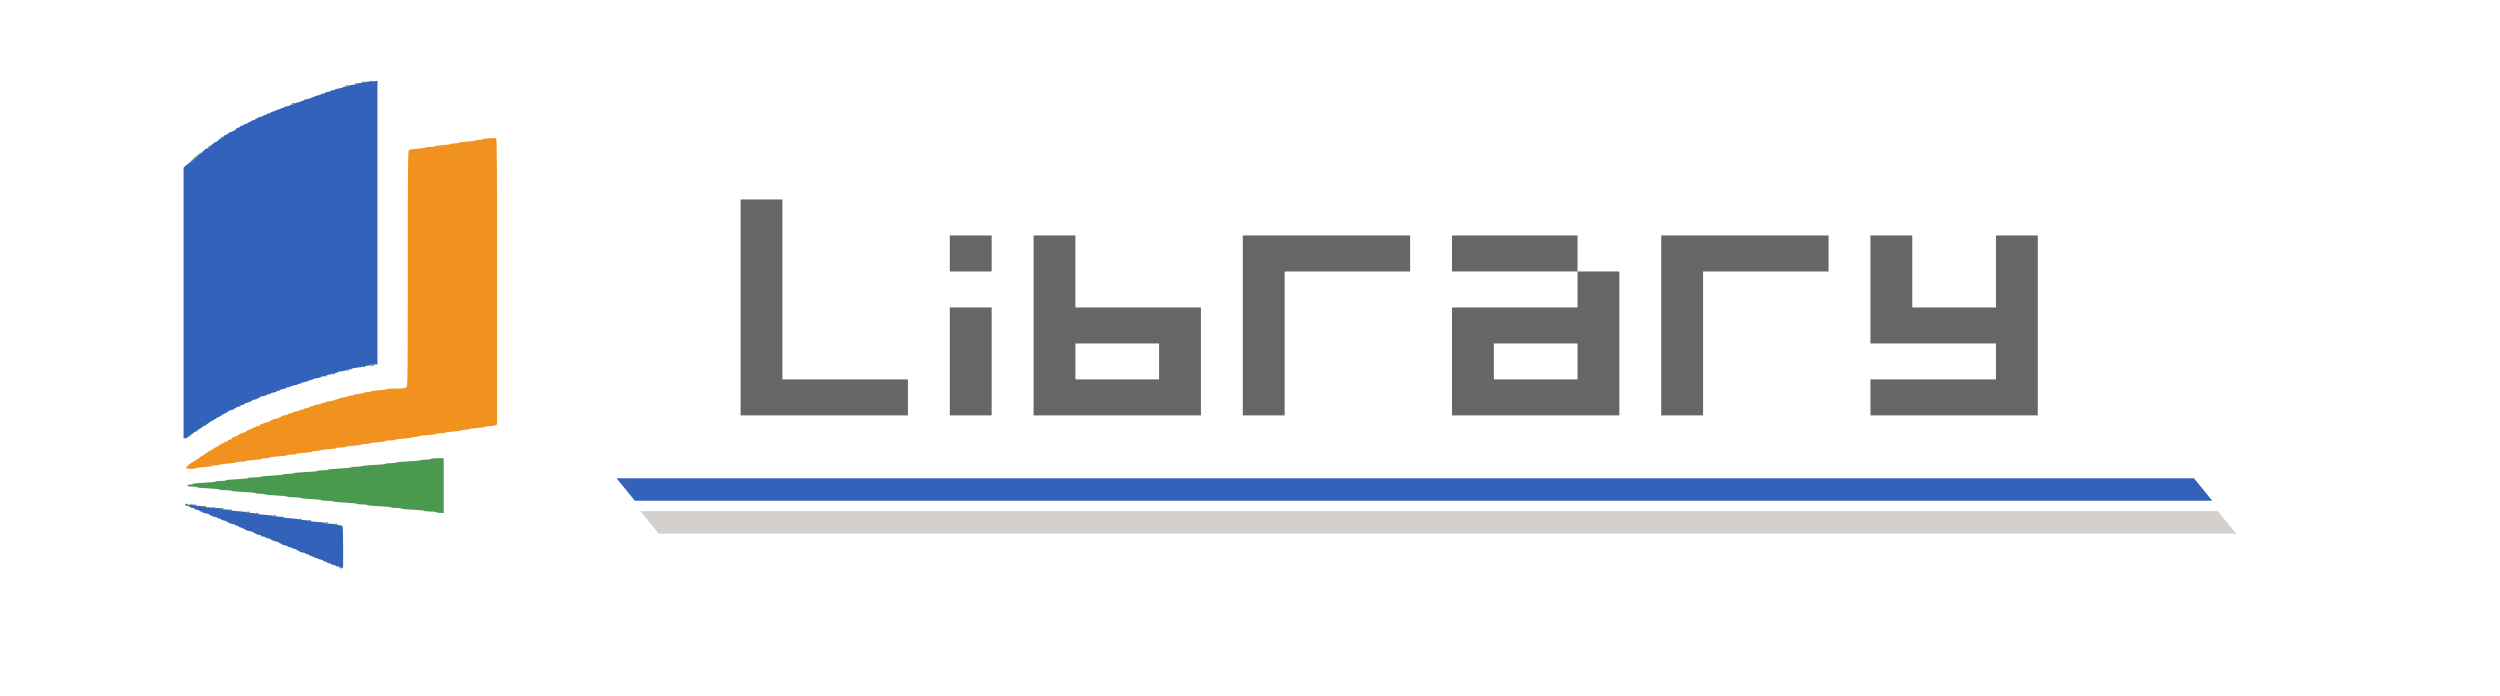 <?xml version="1.0" encoding="UTF-8" standalone="no"?>
<!-- Generator: Adobe Illustrator 16.0.3, SVG Export Plug-In . SVG Version: 6.00 Build 0)  -->

<svg
   xmlns:dc="http://purl.org/dc/elements/1.1/"
   xmlns:cc="http://creativecommons.org/ns#"
   xmlns:rdf="http://www.w3.org/1999/02/22-rdf-syntax-ns#"
   xmlns:svg="http://www.w3.org/2000/svg"
   xmlns="http://www.w3.org/2000/svg"
   xmlns:sodipodi="http://sodipodi.sourceforge.net/DTD/sodipodi-0.dtd"
   xmlns:inkscape="http://www.inkscape.org/namespaces/inkscape"
   version="1.1"
   id="TEXT"
   x="0px"
   y="0px"
   width="566.929px"
   height="157.78px"
   viewBox="0 -0.001 566.929 157.78"
   enable-background="new 0 -0.001 566.929 157.78"
   xml:space="preserve"
   sodipodi:docname="library.svg"
   inkscape:version="0.92.4 (5da689c313, 2019-01-14)"><defs
   id="defs337"><clipPath
     id="clipPath16"
     clipPathUnits="userSpaceOnUse"><path
       inkscape:connector-curvature="0"
       id="path18"
       d="M 0,64.592 H 377.368 V 0 H 0 Z" /></clipPath></defs><sodipodi:namedview
   pagecolor="#ffffff"
   bordercolor="#666666"
   borderopacity="1"
   objecttolerance="10"
   gridtolerance="10"
   guidetolerance="10"
   inkscape:pageopacity="0"
   inkscape:pageshadow="2"
   inkscape:window-width="640"
   inkscape:window-height="480"
   id="namedview335"
   showgrid="false"
   inkscape:zoom="1.7810845"
   inkscape:cx="186.88336"
   inkscape:cy="-20.489691"
   inkscape:current-layer="TEXT" />
<linearGradient
   id="SVGID_1_"
   gradientUnits="userSpaceOnUse"
   x1="558.128"
   y1="955.598"
   x2="11.77"
   y2="955.598"
   gradientTransform="matrix(1 0 0 1 -0.18 -875.41)">
	<stop
   offset="0"
   style="stop-color:#013A67"
   id="stop2" />
	<stop
   offset="1"
   style="stop-color:#6CD1FF"
   id="stop4" />
</linearGradient>

<linearGradient
   id="SVGID_2_"
   gradientUnits="userSpaceOnUse"
   x1="64.71"
   y1="938.789"
   x2="60.765"
   y2="934.845"
   gradientTransform="matrix(1 0 0 1 -0.18 -875.41)">
	<stop
   offset="0"
   style="stop-color:#08406F"
   id="stop9" />
	<stop
   offset="1"
   style="stop-color:#60C5F5"
   id="stop11" />
</linearGradient>

<linearGradient
   id="SVGID_3_"
   gradientUnits="userSpaceOnUse"
   x1="123.295"
   y1="1013.91"
   x2="119.67"
   y2="1010.285"
   gradientTransform="matrix(1 0 0 1 -0.18 -875.41)">
	<stop
   offset="0"
   style="stop-color:#08406F"
   id="stop16" />
	<stop
   offset="1"
   style="stop-color:#60C5F5"
   id="stop18" />
</linearGradient>

<linearGradient
   id="SVGID_4_"
   gradientUnits="userSpaceOnUse"
   x1="25.724"
   y1="994.051"
   x2="25.724"
   y2="989.738"
   gradientTransform="matrix(1 0 0 1 -0.18 -875.41)">
	<stop
   offset="0"
   style="stop-color:#08406F"
   id="stop23" />
	<stop
   offset="1"
   style="stop-color:#60C5F5"
   id="stop25" />
</linearGradient>

<linearGradient
   id="SVGID_5_"
   gradientUnits="userSpaceOnUse"
   x1="121.186"
   y1="1033.182"
   x2="121.186"
   y2="1028.725"
   gradientTransform="matrix(1 0 0 1 -0.18 -875.41)">
	<stop
   offset="0"
   style="stop-color:#08406F"
   id="stop30" />
	<stop
   offset="1"
   style="stop-color:#60C5F5"
   id="stop32" />
</linearGradient>

<linearGradient
   id="SVGID_6_"
   gradientUnits="userSpaceOnUse"
   x1="427.694"
   y1="994.023"
   x2="427.694"
   y2="989.557"
   gradientTransform="matrix(1 0 0 1 -0.18 -875.41)">
	<stop
   offset="0"
   style="stop-color:#08406F"
   id="stop37" />
	<stop
   offset="1"
   style="stop-color:#60C5F5"
   id="stop39" />
</linearGradient>

<linearGradient
   id="SVGID_7_"
   gradientUnits="userSpaceOnUse"
   x1="251.065"
   y1="994.894"
   x2="251.065"
   y2="990.416"
   gradientTransform="matrix(1 0 0 1 -0.18 -875.41)">
	<stop
   offset="0"
   style="stop-color:#08406F"
   id="stop44" />
	<stop
   offset="1"
   style="stop-color:#60C5F5"
   id="stop46" />
</linearGradient>

<linearGradient
   id="SVGID_8_"
   gradientUnits="userSpaceOnUse"
   x1="522.281"
   y1="882.188"
   x2="522.281"
   y2="877.324"
   gradientTransform="matrix(1 0 0 1 -0.18 -875.41)">
	<stop
   offset="0"
   style="stop-color:#08406F"
   id="stop51" />
	<stop
   offset="1"
   style="stop-color:#60C5F5"
   id="stop53" />
</linearGradient>

<linearGradient
   id="SVGID_9_"
   gradientUnits="userSpaceOnUse"
   x1="515.013"
   y1="906.715"
   x2="515.013"
   y2="902.505"
   gradientTransform="matrix(1 0 0 1 -0.18 -875.41)">
	<stop
   offset="0"
   style="stop-color:#08406F"
   id="stop58" />
	<stop
   offset="1"
   style="stop-color:#60C5F5"
   id="stop60" />
</linearGradient>

<linearGradient
   id="SVGID_10_"
   gradientUnits="userSpaceOnUse"
   x1="459.37"
   y1="950.231"
   x2="459.37"
   y2="946.512"
   gradientTransform="matrix(1 0 0 1 -0.18 -875.41)">
	<stop
   offset="0"
   style="stop-color:#08406F"
   id="stop65" />
	<stop
   offset="1"
   style="stop-color:#60C5F5"
   id="stop67" />
</linearGradient>

<linearGradient
   id="SVGID_11_"
   gradientUnits="userSpaceOnUse"
   x1="490.161"
   y1="925.111"
   x2="490.161"
   y2="919.557"
   gradientTransform="matrix(1 0 0 1 -0.18 -875.41)">
	<stop
   offset="0"
   style="stop-color:#08406F"
   id="stop72" />
	<stop
   offset="1"
   style="stop-color:#60C5F5"
   id="stop74" />
</linearGradient>

<linearGradient
   id="SVGID_12_"
   gradientUnits="userSpaceOnUse"
   x1="74.389"
   y1="968.825"
   x2="70.846"
   y2="965.282"
   gradientTransform="matrix(1 0 0 1 -0.18 -875.41)">
	<stop
   offset="0"
   style="stop-color:#08406F"
   id="stop79" />
	<stop
   offset="1"
   style="stop-color:#60C5F5"
   id="stop81" />
</linearGradient>

<linearGradient
   id="SVGID_13_"
   gradientUnits="userSpaceOnUse"
   x1="120.255"
   y1="904.369"
   x2="114.889"
   y2="904.369"
   gradientTransform="matrix(1 0 0 1 -0.18 -875.41)">
	<stop
   offset="0"
   style="stop-color:#08406F"
   id="stop86" />
	<stop
   offset="1"
   style="stop-color:#60C5F5"
   id="stop88" />
</linearGradient>

<linearGradient
   id="SVGID_14_"
   gradientUnits="userSpaceOnUse"
   x1="173.081"
   y1="919.961"
   x2="166.421"
   y2="919.961"
   gradientTransform="matrix(1 0 0 1 -0.18 -875.41)">
	<stop
   offset="0"
   style="stop-color:#08406F"
   id="stop93" />
	<stop
   offset="1"
   style="stop-color:#60C5F5"
   id="stop95" />
</linearGradient>

<linearGradient
   id="SVGID_15_"
   gradientUnits="userSpaceOnUse"
   x1="255.988"
   y1="925.216"
   x2="249.995"
   y2="925.216"
   gradientTransform="matrix(1 0 0 1 -0.18 -875.41)">
	<stop
   offset="0"
   style="stop-color:#08406F"
   id="stop100" />
	<stop
   offset="1"
   style="stop-color:#60C5F5"
   id="stop102" />
</linearGradient>

<linearGradient
   id="SVGID_16_"
   gradientUnits="userSpaceOnUse"
   x1="349.277"
   y1="904.625"
   x2="343.576"
   y2="904.625"
   gradientTransform="matrix(1 0 0 1 -0.18 -875.41)">
	<stop
   offset="0"
   style="stop-color:#08406F"
   id="stop107" />
	<stop
   offset="1"
   style="stop-color:#60C5F5"
   id="stop109" />
</linearGradient>

<linearGradient
   id="SVGID_17_"
   gradientUnits="userSpaceOnUse"
   x1="400.96"
   y1="918.446"
   x2="395.164"
   y2="918.446"
   gradientTransform="matrix(1 0 0 1 -0.18 -875.41)">
	<stop
   offset="0"
   style="stop-color:#08406F"
   id="stop114" />
	<stop
   offset="1"
   style="stop-color:#60C5F5"
   id="stop116" />
</linearGradient>

<linearGradient
   id="SVGID_18_"
   gradientUnits="userSpaceOnUse"
   x1="101.765"
   y1="968.938"
   x2="96.654"
   y2="968.938"
   gradientTransform="matrix(1 0 0 1 -0.18 -875.41)">
	<stop
   offset="0"
   style="stop-color:#08406F"
   id="stop121" />
	<stop
   offset="1"
   style="stop-color:#60C5F5"
   id="stop123" />
</linearGradient>

<linearGradient
   id="SVGID_19_"
   gradientUnits="userSpaceOnUse"
   x1="121.249"
   y1="973.838"
   x2="117.696"
   y2="970.286"
   gradientTransform="matrix(1 0 0 1 -0.18 -875.41)">
	<stop
   offset="0"
   style="stop-color:#08406F"
   id="stop128" />
	<stop
   offset="1"
   style="stop-color:#60C5F5"
   id="stop130" />
</linearGradient>

<linearGradient
   id="SVGID_20_"
   gradientUnits="userSpaceOnUse"
   x1="553.436"
   y1="892.5"
   x2="549.767"
   y2="888.831"
   gradientTransform="matrix(1 0 0 1 -0.18 -875.41)">
	<stop
   offset="0"
   style="stop-color:#08406F"
   id="stop135" />
	<stop
   offset="1"
   style="stop-color:#60C5F5"
   id="stop137" />
</linearGradient>

<linearGradient
   id="SVGID_21_"
   gradientUnits="userSpaceOnUse"
   x1="145.994"
   y1="969.879"
   x2="140.596"
   y2="969.879"
   gradientTransform="matrix(1 0 0 1 -0.18 -875.41)">
	<stop
   offset="0"
   style="stop-color:#08406F"
   id="stop142" />
	<stop
   offset="1"
   style="stop-color:#60C5F5"
   id="stop144" />
</linearGradient>

<linearGradient
   id="SVGID_22_"
   gradientUnits="userSpaceOnUse"
   x1="148.777"
   y1="907.01"
   x2="144.289"
   y2="902.522"
   gradientTransform="matrix(1 0 0 1 -0.18 -875.41)">
	<stop
   offset="0"
   style="stop-color:#08406F"
   id="stop149" />
	<stop
   offset="1"
   style="stop-color:#60C5F5"
   id="stop151" />
</linearGradient>

<linearGradient
   id="SVGID_23_"
   gradientUnits="userSpaceOnUse"
   x1="215.846"
   y1="922.321"
   x2="211.688"
   y2="918.164"
   gradientTransform="matrix(1 0 0 1 -0.18 -875.41)">
	<stop
   offset="0"
   style="stop-color:#08406F"
   id="stop156" />
	<stop
   offset="1"
   style="stop-color:#60C5F5"
   id="stop158" />
</linearGradient>

<linearGradient
   id="SVGID_24_"
   gradientUnits="userSpaceOnUse"
   x1="304.316"
   y1="927.811"
   x2="299.932"
   y2="923.426"
   gradientTransform="matrix(1 0 0 1 -0.18 -875.41)">
	<stop
   offset="0"
   style="stop-color:#08406F"
   id="stop163" />
	<stop
   offset="1"
   style="stop-color:#60C5F5"
   id="stop165" />
</linearGradient>

<linearGradient
   id="SVGID_25_"
   gradientUnits="userSpaceOnUse"
   x1="376.971"
   y1="906.861"
   x2="372.763"
   y2="902.653"
   gradientTransform="matrix(1 0 0 1 -0.18 -875.41)">
	<stop
   offset="0"
   style="stop-color:#08406F"
   id="stop170" />
	<stop
   offset="1"
   style="stop-color:#60C5F5"
   id="stop172" />
</linearGradient>

<linearGradient
   id="SVGID_26_"
   gradientUnits="userSpaceOnUse"
   x1="488.738"
   y1="935.265"
   x2="485.282"
   y2="931.809"
   gradientTransform="matrix(1 0 0 1 -0.18 -875.41)">
	<stop
   offset="0"
   style="stop-color:#08406F"
   id="stop177" />
	<stop
   offset="1"
   style="stop-color:#60C5F5"
   id="stop179" />
</linearGradient>

<linearGradient
   id="SVGID_27_"
   gradientUnits="userSpaceOnUse"
   x1="499.808"
   y1="979.377"
   x2="495.849"
   y2="975.418"
   gradientTransform="matrix(1 0 0 1 -0.18 -875.41)">
	<stop
   offset="0"
   style="stop-color:#08406F"
   id="stop184" />
	<stop
   offset="1"
   style="stop-color:#60C5F5"
   id="stop186" />
</linearGradient>

<linearGradient
   id="SVGID_28_"
   gradientUnits="userSpaceOnUse"
   x1="441.837"
   y1="921.613"
   x2="437.555"
   y2="917.331"
   gradientTransform="matrix(1 0 0 1 -0.18 -875.41)">
	<stop
   offset="0"
   style="stop-color:#08406F"
   id="stop191" />
	<stop
   offset="1"
   style="stop-color:#60C5F5"
   id="stop193" />
</linearGradient>

<linearGradient
   id="SVGID_29_"
   gradientUnits="userSpaceOnUse"
   x1="486.859"
   y1="916.649"
   x2="481.745"
   y2="911.535"
   gradientTransform="matrix(1 0 0 1 -0.18 -875.41)">
	<stop
   offset="0"
   style="stop-color:#08406F"
   id="stop198" />
	<stop
   offset="1"
   style="stop-color:#60C5F5"
   id="stop200" />
</linearGradient>

<linearGradient
   id="SVGID_30_"
   gradientUnits="userSpaceOnUse"
   x1="185.977"
   y1="992.33"
   x2="182.335"
   y2="988.688"
   gradientTransform="matrix(1 0 0 1 -0.18 -875.41)">
	<stop
   offset="0"
   style="stop-color:#08406F"
   id="stop205" />
	<stop
   offset="1"
   style="stop-color:#60C5F5"
   id="stop207" />
</linearGradient>

<linearGradient
   id="SVGID_31_"
   gradientUnits="userSpaceOnUse"
   x1="303.028"
   y1="969.14"
   x2="299.387"
   y2="965.499"
   gradientTransform="matrix(1 0 0 1 -0.18 -875.41)">
	<stop
   offset="0"
   style="stop-color:#08406F"
   id="stop212" />
	<stop
   offset="1"
   style="stop-color:#60C5F5"
   id="stop214" />
</linearGradient>

<linearGradient
   id="SVGID_32_"
   gradientUnits="userSpaceOnUse"
   x1="349.889"
   y1="973.085"
   x2="346.38"
   y2="969.576"
   gradientTransform="matrix(1 0 0 1 -0.18 -875.41)">
	<stop
   offset="0"
   style="stop-color:#08406F"
   id="stop219" />
	<stop
   offset="1"
   style="stop-color:#60C5F5"
   id="stop221" />
</linearGradient>

<linearGradient
   id="SVGID_33_"
   gradientUnits="userSpaceOnUse"
   x1="370.804"
   y1="993.64"
   x2="366.381"
   y2="989.217"
   gradientTransform="matrix(1 0 0 1 -0.18 -875.41)">
	<stop
   offset="0"
   style="stop-color:#08406F"
   id="stop226" />
	<stop
   offset="1"
   style="stop-color:#60C5F5"
   id="stop228" />
</linearGradient>

<linearGradient
   id="SVGID_34_"
   gradientUnits="userSpaceOnUse"
   x1="229.457"
   y1="971.769"
   x2="223.419"
   y2="971.769"
   gradientTransform="matrix(1 0 0 1 -0.18 -875.41)">
	<stop
   offset="0"
   style="stop-color:#08406F"
   id="stop233" />
	<stop
   offset="1"
   style="stop-color:#60C5F5"
   id="stop235" />
</linearGradient>

<linearGradient
   id="SVGID_35_"
   gradientUnits="userSpaceOnUse"
   x1="330.304"
   y1="968.519"
   x2="325.092"
   y2="968.519"
   gradientTransform="matrix(1 0 0 1 -0.18 -875.41)">
	<stop
   offset="0"
   style="stop-color:#08406F"
   id="stop240" />
	<stop
   offset="1"
   style="stop-color:#60C5F5"
   id="stop242" />
</linearGradient>

<linearGradient
   id="SVGID_36_"
   gradientUnits="userSpaceOnUse"
   x1="374.97"
   y1="967.807"
   x2="368.725"
   y2="967.807"
   gradientTransform="matrix(1 0 0 1 -0.18 -875.41)">
	<stop
   offset="0"
   style="stop-color:#08406F"
   id="stop247" />
	<stop
   offset="1"
   style="stop-color:#60C5F5"
   id="stop249" />
</linearGradient>

<linearGradient
   id="SVGID_37_"
   gradientUnits="userSpaceOnUse"
   x1="440.637"
   y1="959.675"
   x2="436.219"
   y2="955.257"
   gradientTransform="matrix(1 0 0 1 -0.18 -875.41)">
	<stop
   offset="0"
   style="stop-color:#08406F"
   id="stop254" />
	<stop
   offset="1"
   style="stop-color:#60C5F5"
   id="stop256" />
</linearGradient>

<linearGradient
   id="SVGID_38_"
   gradientUnits="userSpaceOnUse"
   x1="472.92"
   y1="969.51"
   x2="472.92"
   y2="963.708"
   gradientTransform="matrix(1 0 0 1 -0.18 -875.41)">
	<stop
   offset="0"
   style="stop-color:#08406F"
   id="stop261" />
	<stop
   offset="1"
   style="stop-color:#60C5F5"
   id="stop263" />
</linearGradient>





<g
   transform="matrix(1.38,0,0,-1.753,-2.413,139.87)"
   id="g10"><g
     id="g12"><g
       clip-path="url(#clipPath16)"
       id="g14"><g
         transform="translate(362.279,17.922)"
         id="g182"><path
           id="path184"
           style="fill:#3362ba;fill-opacity:1;fill-rule:nonzero;stroke:none"
           d="m 0,0 h -259.211 l 3.001,-2.911 H 3 Z"
           inkscape:connector-curvature="0" /></g><g
         transform="translate(366.207,13.665)"
         id="g186"><path
           id="path188"
           style="fill:#d4d0ce;fill-opacity:1;fill-rule:nonzero;stroke:none"
           d="m 0,0 h -259.211 l 3.001,-2.911 H 3 Z"
           inkscape:connector-curvature="0" /></g></g></g></g><g
   aria-label="Library"
   transform="matrix(1.436,0,0,1.235,-4.03,23.242)"
   style="font-style:normal;font-variant:normal;font-weight:normal;font-stretch:normal;font-size:33.04px;line-height:1.25;font-family:Pixeled;-inkscape-font-specification:Pixeled;letter-spacing:0px;word-spacing:0px;fill:#666666;fill-opacity:1;stroke:none;stroke-width:0.826"
   id="text927"><path
     d="M 119.76,57.453 V 17.807 h 6.606 v 33.04 h 19.819 v 6.606 z"
     style="fill:#666666;stroke-width:0.826"
     id="path830"
     inkscape:connector-curvature="0" /><path
     d="M 152.8,57.453 V 37.634 h 6.606 v 19.819 z m 0,-26.425 v -6.614 h 6.606 v 6.614 z"
     style="fill:#666666;stroke-width:0.826"
     id="path832"
     inkscape:connector-curvature="0" /><path
     d="m 185.847,50.847 v -6.606 h -13.213 v 6.606 z m -19.819,6.606 V 24.414 h 6.606 V 37.634 h 19.819 v 19.819 z"
     style="fill:#666666;stroke-width:0.826"
     id="path834"
     inkscape:connector-curvature="0" /><path
     d="M 199.068,57.453 V 24.414 h 26.425 v 6.614 H 205.674 v 26.425 z"
     style="fill:#666666;stroke-width:0.826"
     id="path836"
     inkscape:connector-curvature="0" /><path
     d="m 251.927,50.847 v -6.606 h -13.213 v 6.606 z m -19.819,6.606 V 37.634 h 19.819 v -6.606 h 6.606 v 26.425 z m 0,-26.425 v -6.614 h 19.819 v 6.614 z"
     style="fill:#666666;stroke-width:0.826"
     id="path838"
     inkscape:connector-curvature="0" /><path
     d="M 265.147,57.453 V 24.414 h 26.425 v 6.614 h -19.819 v 26.425 z"
     style="fill:#666666;stroke-width:0.826"
     id="path840"
     inkscape:connector-curvature="0" /><path
     d="m 298.187,57.453 v -6.606 h 19.819 V 44.241 H 298.187 v -19.827 h 6.606 V 37.634 h 13.213 V 24.414 h 6.606 v 33.04 z"
     style="fill:#666666;stroke-width:0.826"
     id="path842"
     inkscape:connector-curvature="0" /></g><g
   transform="matrix(-0.603,0,0,0.537,190.919,197.629)"
   id="svgg"><path
     style="fill:#ef8b0f;fill-rule:evenodd;stroke:none;fill-opacity:0.941"
     inkscape:connector-curvature="0"
     id="path0"
     d="m 130.032,-309.636 c -0.298,0.099 -0.374,12.463 -0.372,60.49 l 0.002,60.365 0.808,0.375 c 0.444,0.207 1.455,0.375 2.248,0.375 0.792,0 1.44,0.121 1.44,0.268 0,0.147 1.351,0.364 3.001,0.482 1.65,0.119 3.001,0.336 3.001,0.483 0,0.147 0.675,0.268 1.5,0.268 0.825,0 1.501,0.12 1.501,0.267 0,0.148 1.35,0.365 3,0.483 1.651,0.118 3.001,0.335 3.001,0.482 0,0.148 0.81,0.268 1.801,0.268 0.99,0 1.8,0.122 1.8,0.271 0,0.149 1.418,0.368 3.151,0.486 1.733,0.118 3.151,0.334 3.151,0.479 0,0.146 0.607,0.264 1.35,0.264 0.743,0 1.35,0.119 1.35,0.265 0,0.145 1.418,0.361 3.151,0.479 1.733,0.118 3.151,0.336 3.151,0.486 0,0.149 0.799,0.271 1.775,0.271 0.977,0 1.821,0.13 1.876,0.29 0.055,0.159 1.416,0.381 3.025,0.494 1.61,0.113 2.926,0.32 2.926,0.46 0,0.141 0.675,0.256 1.501,0.256 0.825,0 1.5,0.121 1.5,0.268 0,0.147 1.35,0.364 3.001,0.482 1.65,0.119 3,0.336 3,0.483 0,0.147 0.811,0.268 1.801,0.268 0.99,0 1.8,0.122 1.8,0.271 0,0.149 1.418,0.368 3.151,0.486 1.733,0.118 3.151,0.333 3.151,0.479 0,0.145 0.608,0.264 1.35,0.264 0.743,0 1.351,0.118 1.351,0.261 0,0.144 1.35,0.358 3,0.475 1.651,0.117 3.001,0.336 3.001,0.488 0,0.152 0.743,0.276 1.651,0.276 0.907,0 1.65,0.118 1.65,0.262 0,0.144 1.485,0.358 3.301,0.475 1.815,0.118 3.301,0.338 3.301,0.489 0,0.151 0.675,0.275 1.5,0.275 0.825,0 1.5,0.12 1.5,0.267 0,0.148 1.351,0.365 3.001,0.483 1.65,0.118 3.001,0.335 3.001,0.482 0,0.148 0.81,0.268 1.8,0.268 0.991,0 1.801,0.121 1.801,0.268 0,0.147 1.35,0.364 3,0.482 1.651,0.118 3.001,0.335 3.001,0.483 0,0.147 0.675,0.267 1.501,0.267 0.825,0 1.5,0.118 1.5,0.262 0,0.144 1.35,0.357 3.001,0.474 1.65,0.117 3,0.337 3,0.489 0,0.152 0.878,0.276 1.951,0.276 1.195,0 1.95,-0.126 1.95,-0.324 0,-0.477 -2.202,-2.573 -2.953,-2.812 -0.356,-0.113 -0.647,-0.331 -0.647,-0.485 0,-0.154 -0.154,-0.28 -0.341,-0.28 -0.188,0 -0.654,-0.338 -1.036,-0.75 -0.382,-0.413 -0.843,-0.751 -1.024,-0.751 -0.181,0 -0.642,-0.337 -1.024,-0.75 -0.382,-0.412 -0.849,-0.75 -1.036,-0.75 -0.187,0 -0.341,-0.126 -0.341,-0.28 0,-0.154 -0.303,-0.376 -0.675,-0.493 -0.371,-0.117 -0.878,-0.444 -1.125,-0.727 -0.248,-0.283 -0.754,-0.611 -1.125,-0.728 -0.372,-0.117 -0.676,-0.339 -0.676,-0.493 0,-0.154 -0.202,-0.28 -0.45,-0.28 -0.247,0 -0.45,-0.132 -0.45,-0.294 0,-0.162 -0.337,-0.379 -0.75,-0.483 -0.413,-0.103 -0.75,-0.308 -0.75,-0.455 0,-0.148 -0.256,-0.268 -0.568,-0.268 -0.313,0 -0.646,-0.203 -0.741,-0.45 -0.095,-0.248 -0.415,-0.45 -0.71,-0.45 -0.296,0 -0.699,-0.258 -0.895,-0.573 -0.197,-0.316 -0.77,-0.664 -1.273,-0.774 -0.503,-0.111 -0.914,-0.326 -0.914,-0.478 0,-0.151 -0.145,-0.276 -0.322,-0.276 -0.177,0 -0.524,-0.202 -0.772,-0.45 -0.247,-0.247 -0.748,-0.45 -1.112,-0.45 -0.365,0 -0.854,-0.265 -1.087,-0.589 -0.234,-0.324 -0.804,-0.672 -1.267,-0.774 -0.463,-0.102 -0.842,-0.309 -0.842,-0.461 0,-0.152 -0.27,-0.277 -0.6,-0.277 -0.33,0 -0.6,-0.135 -0.6,-0.3 0,-0.165 -0.342,-0.3 -0.76,-0.3 -0.417,0 -0.837,-0.202 -0.932,-0.45 -0.095,-0.247 -0.428,-0.45 -0.741,-0.45 -0.312,0 -0.568,-0.118 -0.568,-0.262 0,-0.144 -0.54,-0.348 -1.2,-0.453 -0.66,-0.106 -1.2,-0.294 -1.2,-0.418 0,-0.31 -2.268,-1.268 -3.003,-1.268 -0.329,0 -0.598,-0.135 -0.598,-0.3 0,-0.165 -0.203,-0.3 -0.45,-0.3 -0.248,0 -0.451,-0.117 -0.451,-0.261 0,-0.144 -0.54,-0.348 -1.2,-0.454 -0.66,-0.106 -1.2,-0.325 -1.2,-0.489 0,-0.163 -0.338,-0.296 -0.75,-0.296 -0.413,0 -0.751,-0.127 -0.751,-0.282 0,-0.155 -0.607,-0.373 -1.35,-0.484 -0.743,-0.111 -1.35,-0.322 -1.35,-0.468 0,-0.147 -0.338,-0.266 -0.75,-0.266 -0.413,0 -0.751,-0.118 -0.751,-0.262 0,-0.144 -0.54,-0.348 -1.2,-0.454 -0.66,-0.105 -1.2,-0.325 -1.2,-0.488 0,-0.163 -0.338,-0.297 -0.75,-0.297 -0.413,0 -0.751,-0.122 -0.751,-0.272 0,-0.149 -0.675,-0.364 -1.5,-0.478 -0.825,-0.113 -1.5,-0.329 -1.5,-0.478 0,-0.15 -0.33,-0.272 -0.733,-0.272 -0.403,0 -0.806,-0.119 -0.896,-0.265 -0.09,-0.146 -0.908,-0.358 -1.818,-0.472 -0.91,-0.114 -1.655,-0.332 -1.655,-0.485 0,-0.153 -0.337,-0.279 -0.75,-0.279 -0.412,0 -0.75,-0.125 -0.75,-0.278 0,-0.153 -0.743,-0.371 -1.65,-0.485 -0.908,-0.113 -1.651,-0.325 -1.651,-0.471 0,-0.146 -0.472,-0.266 -1.05,-0.266 -0.578,0 -1.05,-0.116 -1.05,-0.257 0,-0.142 -0.844,-0.346 -1.876,-0.453 -1.031,-0.108 -1.92,-0.33 -1.975,-0.493 -0.055,-0.164 -0.685,-0.297 -1.401,-0.297 -0.715,0 -1.345,-0.131 -1.4,-0.29 -0.055,-0.159 -1.417,-0.382 -3.026,-0.494 -1.609,-0.113 -2.925,-0.32 -2.925,-0.461 0,-0.141 -1.553,-0.256 -3.451,-0.256 -2.101,0 -3.451,-0.117 -3.451,-0.3 0,-0.165 -0.203,-0.3 -0.45,-0.3 -0.399,0 -0.45,-5.737 -0.45,-49.834 0,-42.339 -0.064,-49.897 -0.421,-50.254 -0.268,-0.268 -1.468,-0.494 -3.301,-0.623 -1.584,-0.111 -2.88,-0.318 -2.88,-0.458 0,-0.141 -0.799,-0.256 -1.776,-0.256 -0.976,0 -1.82,-0.131 -1.875,-0.29 -0.055,-0.159 -1.417,-0.382 -3.026,-0.494 -1.609,-0.113 -2.925,-0.32 -2.925,-0.461 0,-0.14 -0.676,-0.256 -1.501,-0.256 -0.825,0 -1.5,-0.122 -1.5,-0.271 0,-0.149 -1.418,-0.368 -3.151,-0.486 -1.733,-0.118 -3.151,-0.333 -3.151,-0.479 0,-0.145 -0.596,-0.264 -1.325,-0.264 -0.729,0 -1.37,-0.117 -1.425,-0.26 -0.106,-0.275 -4.338,-0.628 -4.977,-0.415" /><path
     style="fill:#4a994f;fill-rule:evenodd;stroke:none;fill-opacity:1"
     inkscape:connector-curvature="0"
     id="path1"
     d="m 176.127,-333.599 c 0.372,0.236 1.542,0.12 1.542,-0.153 0,-0.063 -0.439,-0.113 -0.975,-0.111 -0.663,0.004 -0.845,0.088 -0.567,0.264 m 3.343,0.332 c 0,0.165 0.27,0.3 0.6,0.3 0.33,0 0.6,-0.135 0.6,-0.3 0,-0.165 -0.27,-0.3 -0.6,-0.3 -0.33,0 -0.6,0.135 -0.6,0.3 m 2.7,0.6 c 0,0.165 0.203,0.3 0.45,0.3 0.248,0 0.451,-0.135 0.451,-0.3 0,-0.165 -0.203,-0.3 -0.451,-0.3 -0.247,0 -0.45,0.135 -0.45,0.3 m 3.601,0.9 c 0,0.165 0.203,0.3 0.45,0.3 0.248,0 0.45,-0.135 0.45,-0.3 0,-0.165 -0.202,-0.3 -0.45,-0.3 -0.247,0 -0.45,0.135 -0.45,0.3 m 20.105,7.502 c 0,0.165 0.203,0.3 0.45,0.3 0.248,0 0.45,-0.135 0.45,-0.3 0,-0.165 -0.202,-0.3 -0.45,-0.3 -0.247,0 -0.45,0.135 -0.45,0.3 m 26.707,14.072 c 0,0.147 0.214,0.35 0.475,0.45 0.734,0.282 0.807,0.22 0.318,-0.268 -0.51,-0.51 -0.793,-0.575 -0.793,-0.182 m 5.106,3.793 c 0.008,0.517 0.557,1.179 0.786,0.949 0.123,-0.123 -0.005,-0.452 -0.284,-0.731 -0.279,-0.279 -0.505,-0.377 -0.502,-0.218 m 3.296,2.993 c 0,0.282 4.244,4.349 4.539,4.349 0.16,0 -0.721,-1.013 -1.959,-2.251 -2.091,-2.091 -2.58,-2.489 -2.58,-2.098 m -65.266,89.57 c 0.102,0.165 0.582,0.3 1.068,0.3 0.485,0 0.882,-0.135 0.882,-0.3 0,-0.165 -0.48,-0.3 -1.068,-0.3 -0.635,0 -0.993,0.121 -0.882,0.3 m 3.451,0.6 c 0,0.165 0.202,0.3 0.45,0.3 0.247,0 0.45,-0.135 0.45,-0.3 0,-0.165 -0.203,-0.3 -0.45,-0.3 -0.248,0 -0.45,0.135 -0.45,0.3 m 6.241,1.56 c 0.28,0.28 0.44,0.28 0.72,0 0.28,-0.28 0.2,-0.36 -0.36,-0.36 -0.56,0 -0.64,0.08 -0.36,0.36 m 5.161,1.441 c 0,0.165 0.203,0.3 0.451,0.3 0.247,0 0.45,-0.135 0.45,-0.3 0,-0.165 -0.203,-0.3 -0.45,-0.3 -0.248,0 -0.451,0.135 -0.451,0.3 m 3.001,0.9 c 0,0.165 0.203,0.3 0.45,0.3 0.248,0 0.45,-0.135 0.45,-0.3 0,-0.165 -0.202,-0.3 -0.45,-0.3 -0.247,0 -0.45,0.135 -0.45,0.3 m 45.454,20.891 c 0.268,0.267 0.577,0.395 0.688,0.284 0.111,-0.111 0.004,-0.328 -0.239,-0.482 -0.709,-0.448 -0.977,-0.33 -0.449,0.198 m 3.158,2.183 c 0,0.147 0.214,0.35 0.475,0.45 0.734,0.282 0.807,0.22 0.318,-0.268 -0.51,-0.51 -0.793,-0.575 -0.793,-0.182 m 2.844,2.318 c 0.267,0.267 0.577,0.395 0.688,0.284 0.111,-0.111 0.003,-0.328 -0.24,-0.481 -0.708,-0.449 -0.976,-0.331 -0.448,0.197 m -95.267,20.97 v 11.552 h 1.333 c 0.733,0 1.416,-0.135 1.518,-0.3 0.102,-0.165 1.115,-0.3 2.25,-0.3 1.136,0 2.141,-0.122 2.234,-0.272 0.092,-0.15 2.058,-0.369 4.369,-0.488 2.31,-0.119 4.2,-0.335 4.2,-0.478 0,-0.144 0.878,-0.262 1.951,-0.262 1.072,0 1.95,-0.116 1.95,-0.257 0,-0.141 1.992,-0.352 4.426,-0.47 2.435,-0.117 4.471,-0.339 4.526,-0.493 0.055,-0.154 0.959,-0.28 2.008,-0.28 1.049,0 1.984,-0.123 2.076,-0.273 0.093,-0.149 2.059,-0.369 4.369,-0.488 2.31,-0.119 4.201,-0.334 4.201,-0.478 0,-0.144 1.012,-0.262 2.25,-0.262 1.238,0 2.251,-0.12 2.251,-0.266 0,-0.147 1.757,-0.365 3.904,-0.484 2.147,-0.12 3.978,-0.337 4.068,-0.484 0.091,-0.146 1.226,-0.266 2.523,-0.266 1.297,0 2.403,-0.127 2.458,-0.282 0.055,-0.155 1.957,-0.377 4.226,-0.494 2.269,-0.116 4.126,-0.327 4.126,-0.468 0,-0.141 0.81,-0.257 1.8,-0.257 0.991,0 1.801,-0.119 1.801,-0.266 0,-0.146 2.025,-0.364 4.501,-0.484 2.476,-0.12 4.501,-0.337 4.501,-0.484 0,-0.146 1.013,-0.266 2.251,-0.266 1.238,0 2.25,-0.122 2.25,-0.272 0,-0.15 1.891,-0.37 4.201,-0.489 2.311,-0.119 4.201,-0.334 4.201,-0.478 0,-0.144 0.811,-0.261 1.801,-0.261 1.4,0 1.8,-0.1 1.8,-0.45 0,-0.315 -0.316,-0.451 -1.05,-0.451 -0.578,0 -1.05,-0.122 -1.05,-0.272 0,-0.149 -1.891,-0.369 -4.201,-0.488 -2.311,-0.119 -4.201,-0.334 -4.201,-0.478 0,-0.144 -0.878,-0.262 -1.951,-0.262 -1.073,0 -1.95,-0.118 -1.95,-0.262 0,-0.143 -1.891,-0.359 -4.201,-0.478 -2.311,-0.119 -4.201,-0.338 -4.201,-0.488 0,-0.15 -1.005,-0.272 -2.233,-0.272 -1.228,0 -2.309,-0.123 -2.401,-0.272 -0.093,-0.15 -2.059,-0.37 -4.369,-0.489 -2.31,-0.119 -4.201,-0.334 -4.201,-0.478 0,-0.144 -0.877,-0.262 -1.95,-0.262 -1.073,0 -1.951,-0.119 -1.951,-0.266 0,-0.146 -2.025,-0.364 -4.501,-0.484 -2.475,-0.12 -4.501,-0.338 -4.501,-0.484 0,-0.146 -0.87,-0.266 -1.933,-0.266 -1.063,0 -2.008,-0.123 -2.101,-0.272 -0.092,-0.15 -2.058,-0.37 -4.368,-0.489 -2.311,-0.119 -4.201,-0.334 -4.201,-0.478 0,-0.144 -0.812,-0.261 -1.805,-0.261 -0.992,0 -2.039,-0.13 -2.325,-0.288 -0.287,-0.158 -2.378,-0.374 -4.647,-0.481 -2.27,-0.106 -4.126,-0.314 -4.126,-0.462 0,-0.149 -0.851,-0.27 -1.891,-0.27 -1.04,0 -2.019,-0.125 -2.175,-0.278 -0.157,-0.153 -2.213,-0.375 -4.57,-0.493 -2.357,-0.118 -4.356,-0.33 -4.444,-0.472 -0.087,-0.141 -1.029,-0.257 -2.092,-0.257 -1.088,0 -1.933,-0.131 -1.933,-0.3 0,-0.175 -1,-0.3 -2.4,-0.3 h -2.401 v 11.553 m 96.024,8.224 c 0,0.424 0.155,0.531 0.6,0.415 0.33,-0.087 0.601,-0.344 0.601,-0.572 0,-0.229 -0.271,-0.416 -0.601,-0.416 -0.39,0 -0.6,0.201 -0.6,0.573 m -3.001,0.028 c 0,0.165 0.203,0.3 0.451,0.3 0.247,0 0.45,-0.135 0.45,-0.3 0,-0.165 -0.203,-0.3 -0.45,-0.3 -0.248,0 -0.451,0.135 -0.451,0.3 m -3.6,0.6 c 0,0.165 0.27,0.3 0.6,0.3 0.33,0 0.6,-0.135 0.6,-0.3 0,-0.165 -0.27,-0.3 -0.6,-0.3 -0.33,0 -0.6,0.135 -0.6,0.3 m -3.601,0.415 c 0,0.266 1.214,0.406 1.367,0.157 0.093,-0.15 -0.177,-0.272 -0.599,-0.272 -0.423,0 -0.768,0.052 -0.768,0.115 m -3.001,0.485 c 0,0.165 0.27,0.3 0.6,0.3 0.33,0 0.6,-0.135 0.6,-0.3 0,-0.165 -0.27,-0.3 -0.6,-0.3 -0.33,0 -0.6,0.135 -0.6,0.3 m -3.301,0.6 c 0,0.165 0.27,0.3 0.6,0.3 0.33,0 0.6,-0.135 0.6,-0.3 0,-0.165 -0.27,-0.3 -0.6,-0.3 -0.33,0 -0.6,0.135 -0.6,0.3 m -6.602,0.9 c 0,0.165 0.271,0.3 0.601,0.3 0.33,0 0.6,-0.135 0.6,-0.3 0,-0.165 -0.27,-0.3 -0.6,-0.3 -0.33,0 -0.601,0.135 -0.601,0.3 m -3.45,0.601 c -0.106,0.17 0.146,0.3 0.582,0.3 0.422,0 0.768,-0.135 0.768,-0.3 0,-0.166 -0.262,-0.301 -0.583,-0.301 -0.32,0 -0.665,0.135 -0.767,0.301 m -6.452,0.9 c 0,0.165 0.346,0.3 0.768,0.3 0.435,0 0.687,-0.13 0.582,-0.3 -0.102,-0.165 -0.447,-0.3 -0.768,-0.3 -0.32,0 -0.582,0.135 -0.582,0.3 m -3.001,0.6 c 0,0.165 0.203,0.3 0.45,0.3 0.248,0 0.45,-0.135 0.45,-0.3 0,-0.165 -0.202,-0.3 -0.45,-0.3 -0.247,0 -0.45,0.135 -0.45,0.3 m -6.601,0.9 c 0,0.165 0.202,0.3 0.45,0.3 0.247,0 0.45,-0.135 0.45,-0.3 0,-0.165 -0.203,-0.3 -0.45,-0.3 -0.248,0 -0.45,0.135 -0.45,0.3 m -3.601,0.6 c 0,0.165 0.27,0.3 0.6,0.3 0.33,0 0.6,-0.135 0.6,-0.3 0,-0.165 -0.27,-0.3 -0.6,-0.3 -0.33,0 -0.6,0.135 -0.6,0.3 m -6.302,0.901 c 0,0.165 0.278,0.3 0.618,0.3 0.34,0 0.534,-0.135 0.432,-0.3 -0.102,-0.166 -0.38,-0.301 -0.618,-0.301 -0.237,0 -0.432,0.135 -0.432,0.301 m -3.601,0.6 c 0,0.165 0.262,0.3 0.583,0.3 0.32,0 0.666,-0.135 0.768,-0.3 0.105,-0.171 -0.147,-0.3 -0.583,-0.3 -0.422,0 -0.768,0.135 -0.768,0.3 m -2.1,18.304 c 0,0.165 0.337,0.3 0.75,0.3 0.412,0 0.75,-0.135 0.75,-0.3 0,-0.165 -0.338,-0.3 -0.75,-0.3 -0.413,0 -0.75,0.135 -0.75,0.3" /><path
     style="fill:#3362ba;fill-rule:evenodd;stroke:none;fill-opacity:1"
     inkscape:connector-curvature="0"
     id="path2"
     d="m 174.668,-274.037 v 59.9 h 1.501 c 0.825,0 1.5,0.135 1.5,0.3 0,0.165 0.54,0.3 1.2,0.3 0.661,0 1.201,0.121 1.201,0.27 0,0.148 0.945,0.364 2.1,0.48 1.156,0.116 2.101,0.332 2.101,0.481 0,0.148 0.48,0.269 1.068,0.269 0.587,0 0.993,0.122 0.901,0.271 -0.093,0.149 0.642,0.365 1.632,0.48 0.99,0.114 1.8,0.33 1.8,0.479 0,0.149 0.405,0.271 0.9,0.271 0.496,0 0.901,0.122 0.901,0.272 0,0.149 0.675,0.364 1.5,0.478 0.825,0.113 1.5,0.329 1.5,0.478 0,0.15 0.338,0.272 0.751,0.272 0.412,0 0.75,0.118 0.75,0.261 0,0.144 0.675,0.351 1.5,0.461 0.825,0.109 1.501,0.329 1.501,0.489 0,0.159 0.337,0.289 0.75,0.289 0.412,0 0.75,0.124 0.75,0.274 0,0.151 0.574,0.37 1.275,0.487 0.702,0.117 1.355,0.338 1.453,0.492 0.097,0.153 0.468,0.3 0.825,0.327 0.356,0.027 0.648,0.147 0.648,0.266 0,0.12 0.608,0.309 1.35,0.421 0.743,0.111 1.351,0.322 1.351,0.468 0,0.146 0.337,0.266 0.75,0.266 0.412,0 0.75,0.134 0.75,0.297 0,0.163 0.54,0.383 1.2,0.488 0.66,0.106 1.201,0.31 1.201,0.454 0,0.144 0.27,0.262 0.6,0.262 0.33,0 0.6,0.123 0.6,0.273 0,0.151 0.54,0.365 1.2,0.477 0.66,0.111 1.2,0.326 1.2,0.476 0,0.151 0.346,0.274 0.768,0.274 0.423,0 0.694,0.12 0.604,0.266 -0.091,0.147 0.441,0.358 1.182,0.469 0.741,0.111 1.347,0.329 1.347,0.484 0,0.155 0.203,0.281 0.451,0.281 0.247,0 0.45,0.12 0.45,0.267 0,0.147 0.472,0.355 1.05,0.464 0.578,0.108 1.05,0.293 1.05,0.41 0,0.219 1.127,0.753 2.326,1.103 0.371,0.109 0.675,0.323 0.675,0.477 0,0.154 0.346,0.28 0.768,0.28 0.435,0 0.687,0.13 0.582,0.3 -0.102,0.165 -0.076,0.311 0.058,0.323 0.887,0.084 1.446,0.288 1.537,0.561 0.058,0.174 0.297,0.316 0.531,0.316 0.234,0 0.425,0.12 0.425,0.267 0,0.147 0.473,0.355 1.05,0.464 0.578,0.108 1.05,0.328 1.05,0.488 0,0.16 0.507,0.525 1.126,0.811 0.619,0.285 1.328,0.736 1.575,1.002 0.248,0.266 0.754,0.579 1.125,0.697 0.372,0.117 0.676,0.339 0.676,0.493 0,0.154 0.202,0.28 0.45,0.28 0.247,0 0.45,0.135 0.45,0.3 0,0.165 0.196,0.3 0.436,0.3 0.24,0 0.774,0.337 1.187,0.75 0.413,0.413 0.872,0.75 1.02,0.75 0.241,0 0.764,0.402 2.533,1.943 0.289,0.252 0.678,0.458 0.865,0.458 0.187,0 0.769,0.455 1.294,1.012 0.525,0.557 1.243,1.104 1.596,1.216 0.352,0.111 0.724,0.466 0.826,0.788 0.117,0.368 0.456,0.585 0.916,0.585 h 0.73 v -57.154 -57.154 l -0.89,-0.911 c -0.49,-0.501 -1.025,-0.91 -1.188,-0.91 -0.254,0 -4.791,-4.446 -5.961,-5.841 -0.213,-0.253 -0.652,-0.461 -0.975,-0.461 -0.324,0 -0.589,-0.116 -0.589,-0.258 0,-0.443 -2.037,-2.443 -2.488,-2.443 -0.236,0 -0.676,-0.329 -0.978,-0.732 -0.303,-0.402 -0.853,-0.808 -1.223,-0.901 -0.369,-0.093 -0.758,-0.438 -0.862,-0.768 -0.105,-0.33 -0.414,-0.599 -0.686,-0.599 -0.272,0 -0.803,-0.359 -1.18,-0.797 -0.377,-0.439 -0.685,-0.631 -0.685,-0.429 0,0.247 -0.155,0.213 -0.471,-0.103 -0.26,-0.26 -0.656,-0.472 -0.88,-0.472 -0.225,0 -0.494,-0.27 -0.599,-0.6 -0.106,-0.332 -0.454,-0.6 -0.78,-0.6 -0.324,0 -0.667,-0.203 -0.762,-0.45 -0.095,-0.248 -0.428,-0.45 -0.741,-0.45 -0.312,0 -0.568,-0.125 -0.568,-0.277 0,-0.152 -0.405,-0.365 -0.9,-0.474 -0.495,-0.108 -0.9,-0.322 -0.9,-0.474 0,-0.151 -0.203,-0.276 -0.451,-0.276 -0.247,0 -0.45,-0.124 -0.45,-0.276 0,-0.152 -0.405,-0.365 -0.9,-0.474 -0.495,-0.109 -0.9,-0.322 -0.9,-0.474 0,-0.152 -0.203,-0.276 -0.45,-0.276 -0.248,0 -0.45,-0.12 -0.45,-0.267 0,-0.147 -0.473,-0.355 -1.051,-0.464 -0.577,-0.108 -1.05,-0.326 -1.05,-0.483 0,-0.158 -0.27,-0.287 -0.6,-0.287 -0.33,0 -0.6,-0.124 -0.6,-0.276 0,-0.152 -0.405,-0.365 -0.9,-0.474 -0.495,-0.108 -0.901,-0.322 -0.901,-0.474 0,-0.152 -0.337,-0.276 -0.75,-0.276 -0.412,0 -0.75,-0.129 -0.75,-0.286 0,-0.158 -0.473,-0.376 -1.05,-0.484 -0.578,-0.108 -1.05,-0.317 -1.05,-0.464 0,-0.146 -0.271,-0.266 -0.601,-0.266 -0.33,0 -0.6,-0.118 -0.6,-0.262 0,-0.144 -0.546,-0.349 -1.214,-0.456 -0.668,-0.107 -1.15,-0.298 -1.072,-0.425 0.078,-0.127 -0.212,-0.26 -0.644,-0.295 -0.433,-0.036 -0.875,-0.209 -0.983,-0.383 -0.108,-0.175 -0.656,-0.389 -1.218,-0.476 -0.561,-0.087 -1.065,-0.281 -1.12,-0.431 -0.055,-0.15 -0.359,-0.273 -0.676,-0.273 -0.316,0 -0.575,-0.127 -0.575,-0.282 0,-0.155 -0.607,-0.373 -1.35,-0.484 -0.743,-0.111 -1.35,-0.322 -1.35,-0.468 0,-0.147 -0.27,-0.266 -0.6,-0.266 -0.331,0 -0.601,-0.124 -0.601,-0.274 0,-0.151 -0.54,-0.365 -1.2,-0.477 -0.66,-0.111 -1.2,-0.326 -1.2,-0.476 0,-0.151 -0.338,-0.274 -0.75,-0.274 -0.413,0 -0.751,-0.133 -0.751,-0.296 0,-0.163 -0.54,-0.383 -1.2,-0.489 -0.66,-0.105 -1.2,-0.31 -1.2,-0.453 0,-0.144 -0.338,-0.262 -0.75,-0.262 -0.413,0 -0.751,-0.123 -0.751,-0.272 0,-0.15 -0.675,-0.365 -1.5,-0.478 -0.825,-0.114 -1.5,-0.329 -1.5,-0.479 0,-0.149 -0.405,-0.272 -0.901,-0.272 -0.495,0 -0.9,-0.121 -0.9,-0.27 0,-0.149 -0.81,-0.365 -1.8,-0.48 -0.99,-0.115 -1.801,-0.33 -1.801,-0.479 0,-0.149 -0.607,-0.271 -1.35,-0.271 -0.744,0 -1.35,-0.142 -1.35,-0.315 0,-0.184 -0.657,-0.305 -1.576,-0.289 -0.866,0.014 -1.946,-0.062 -2.4,-0.17 l -0.826,-0.196 v 59.9 m 69.018,119.315 c 0,0.165 -0.743,0.3 -1.651,0.3 -0.907,0 -1.65,0.135 -1.65,0.3 0,0.165 -0.72,0.3 -1.601,0.3 -0.88,0 -1.693,0.093 -1.807,0.207 -0.114,0.114 -0.879,0.171 -1.7,0.128 -0.914,-0.049 -1.494,0.046 -1.494,0.243 0,0.19 -0.674,0.322 -1.65,0.322 -0.908,0 -1.651,0.12 -1.651,0.267 0,0.147 -1.485,0.365 -3.3,0.483 -1.816,0.119 -3.301,0.336 -3.301,0.483 0,0.147 -0.743,0.267 -1.651,0.267 -0.907,0 -1.65,0.124 -1.65,0.275 0,0.151 -1.483,0.371 -3.295,0.489 -1.812,0.117 -3.222,0.331 -3.133,0.475 0.089,0.144 -0.656,0.262 -1.656,0.262 -1,0 -1.819,0.12 -1.819,0.267 0,0.147 -1.485,0.364 -3.3,0.483 -1.816,0.119 -3.301,0.336 -3.301,0.483 0,0.147 -0.743,0.267 -1.651,0.267 -0.907,0 -1.65,0.124 -1.65,0.275 0,0.151 -1.483,0.371 -3.295,0.488 -1.812,0.118 -3.222,0.332 -3.133,0.476 0.089,0.144 -0.581,0.262 -1.489,0.262 -0.907,0 -1.733,0.135 -1.835,0.3 -0.102,0.165 -0.786,0.3 -1.519,0.3 -0.863,0 -1.334,0.132 -1.337,0.375 -0.003,0.25 -0.101,0.225 -0.295,-0.075 -0.192,-0.296 -0.293,2.616 -0.296,8.516 l -0.004,8.966 1.415,-0.159 c 0.779,-0.088 1.465,-0.308 1.526,-0.489 0.06,-0.182 0.436,-0.33 0.835,-0.33 0.398,0 0.725,-0.135 0.725,-0.3 0,-0.165 0.26,-0.3 0.579,-0.3 0.318,0 0.781,-0.203 1.028,-0.45 0.248,-0.248 0.663,-0.45 0.922,-0.45 0.259,0 0.472,-0.129 0.472,-0.287 0,-0.157 0.472,-0.375 1.05,-0.483 0.577,-0.109 1.05,-0.289 1.05,-0.4 0,-0.112 0.292,-0.225 0.648,-0.252 0.357,-0.027 0.729,-0.18 0.828,-0.34 0.099,-0.16 0.55,-0.384 1.003,-0.498 0.452,-0.113 0.822,-0.326 0.822,-0.474 0,-0.147 0.27,-0.267 0.6,-0.267 0.33,0 0.6,-0.118 0.6,-0.262 0,-0.144 0.54,-0.348 1.2,-0.454 0.661,-0.105 1.201,-0.325 1.201,-0.488 0,-0.163 0.202,-0.297 0.45,-0.297 0.247,0 0.45,-0.128 0.45,-0.286 0,-0.158 0.473,-0.375 1.05,-0.484 0.578,-0.108 1.051,-0.317 1.051,-0.463 0,-0.147 0.345,-0.267 0.767,-0.267 0.423,0 0.692,-0.123 0.599,-0.273 -0.093,-0.151 0.372,-0.365 1.033,-0.477 0.661,-0.112 1.201,-0.326 1.201,-0.477 0,-0.15 0.203,-0.273 0.451,-0.273 0.247,0 0.45,-0.121 0.45,-0.268 0,-0.147 0.371,-0.357 0.825,-0.467 1.138,-0.275 2.475,-0.872 2.475,-1.106 0,-0.106 0.473,-0.282 1.051,-0.39 0.577,-0.108 1.05,-0.326 1.05,-0.484 0,-0.157 0.439,-0.288 0.975,-0.291 0.647,-0.003 0.841,-0.09 0.576,-0.257 -0.27,-0.172 -0.004,-0.317 0.825,-0.45 0.674,-0.107 1.225,-0.329 1.225,-0.492 0,-0.163 0.202,-0.296 0.45,-0.296 0.248,0 0.45,-0.127 0.45,-0.282 0,-0.155 0.608,-0.373 1.35,-0.484 0.743,-0.112 1.351,-0.323 1.351,-0.469 0,-0.146 0.202,-0.266 0.45,-0.266 0.247,0 0.45,-0.124 0.45,-0.276 0,-0.152 0.405,-0.365 0.9,-0.474 0.495,-0.109 0.9,-0.322 0.9,-0.474 0,-0.152 0.271,-0.276 0.601,-0.276 0.33,0 0.6,-0.134 0.6,-0.297 0,-0.163 0.54,-0.383 1.2,-0.488 0.66,-0.106 1.2,-0.31 1.2,-0.454 0,-0.144 0.203,-0.262 0.451,-0.262 0.247,0 0.45,-0.12 0.45,-0.266 0,-0.147 0.472,-0.356 1.05,-0.464 0.578,-0.108 1.05,-0.326 1.05,-0.483 0,-0.158 0.27,-0.287 0.6,-0.287 0.33,0 0.6,-0.123 0.6,-0.274 0,-0.15 0.541,-0.365 1.201,-0.476 0.66,-0.112 1.2,-0.326 1.2,-0.477 0,-0.15 0.203,-0.273 0.45,-0.273 0.248,0 0.45,-0.127 0.45,-0.282 0,-0.155 0.607,-0.373 1.348,-0.484 0.741,-0.111 1.273,-0.322 1.182,-0.468 -0.09,-0.147 0.113,-0.267 0.453,-0.267 0.34,0 0.618,-0.129 0.618,-0.286 0,-0.158 0.472,-0.375 1.048,-0.483 0.576,-0.108 0.973,-0.317 0.882,-0.464 -0.09,-0.147 0.147,-0.271 0.528,-0.277 0.789,-0.01 1.743,-0.639 1.743,-1.148 0,-0.191 -0.464,-0.342 -1.05,-0.342 -0.578,0 -1.05,0.135 -1.05,0.3" /></g></svg>